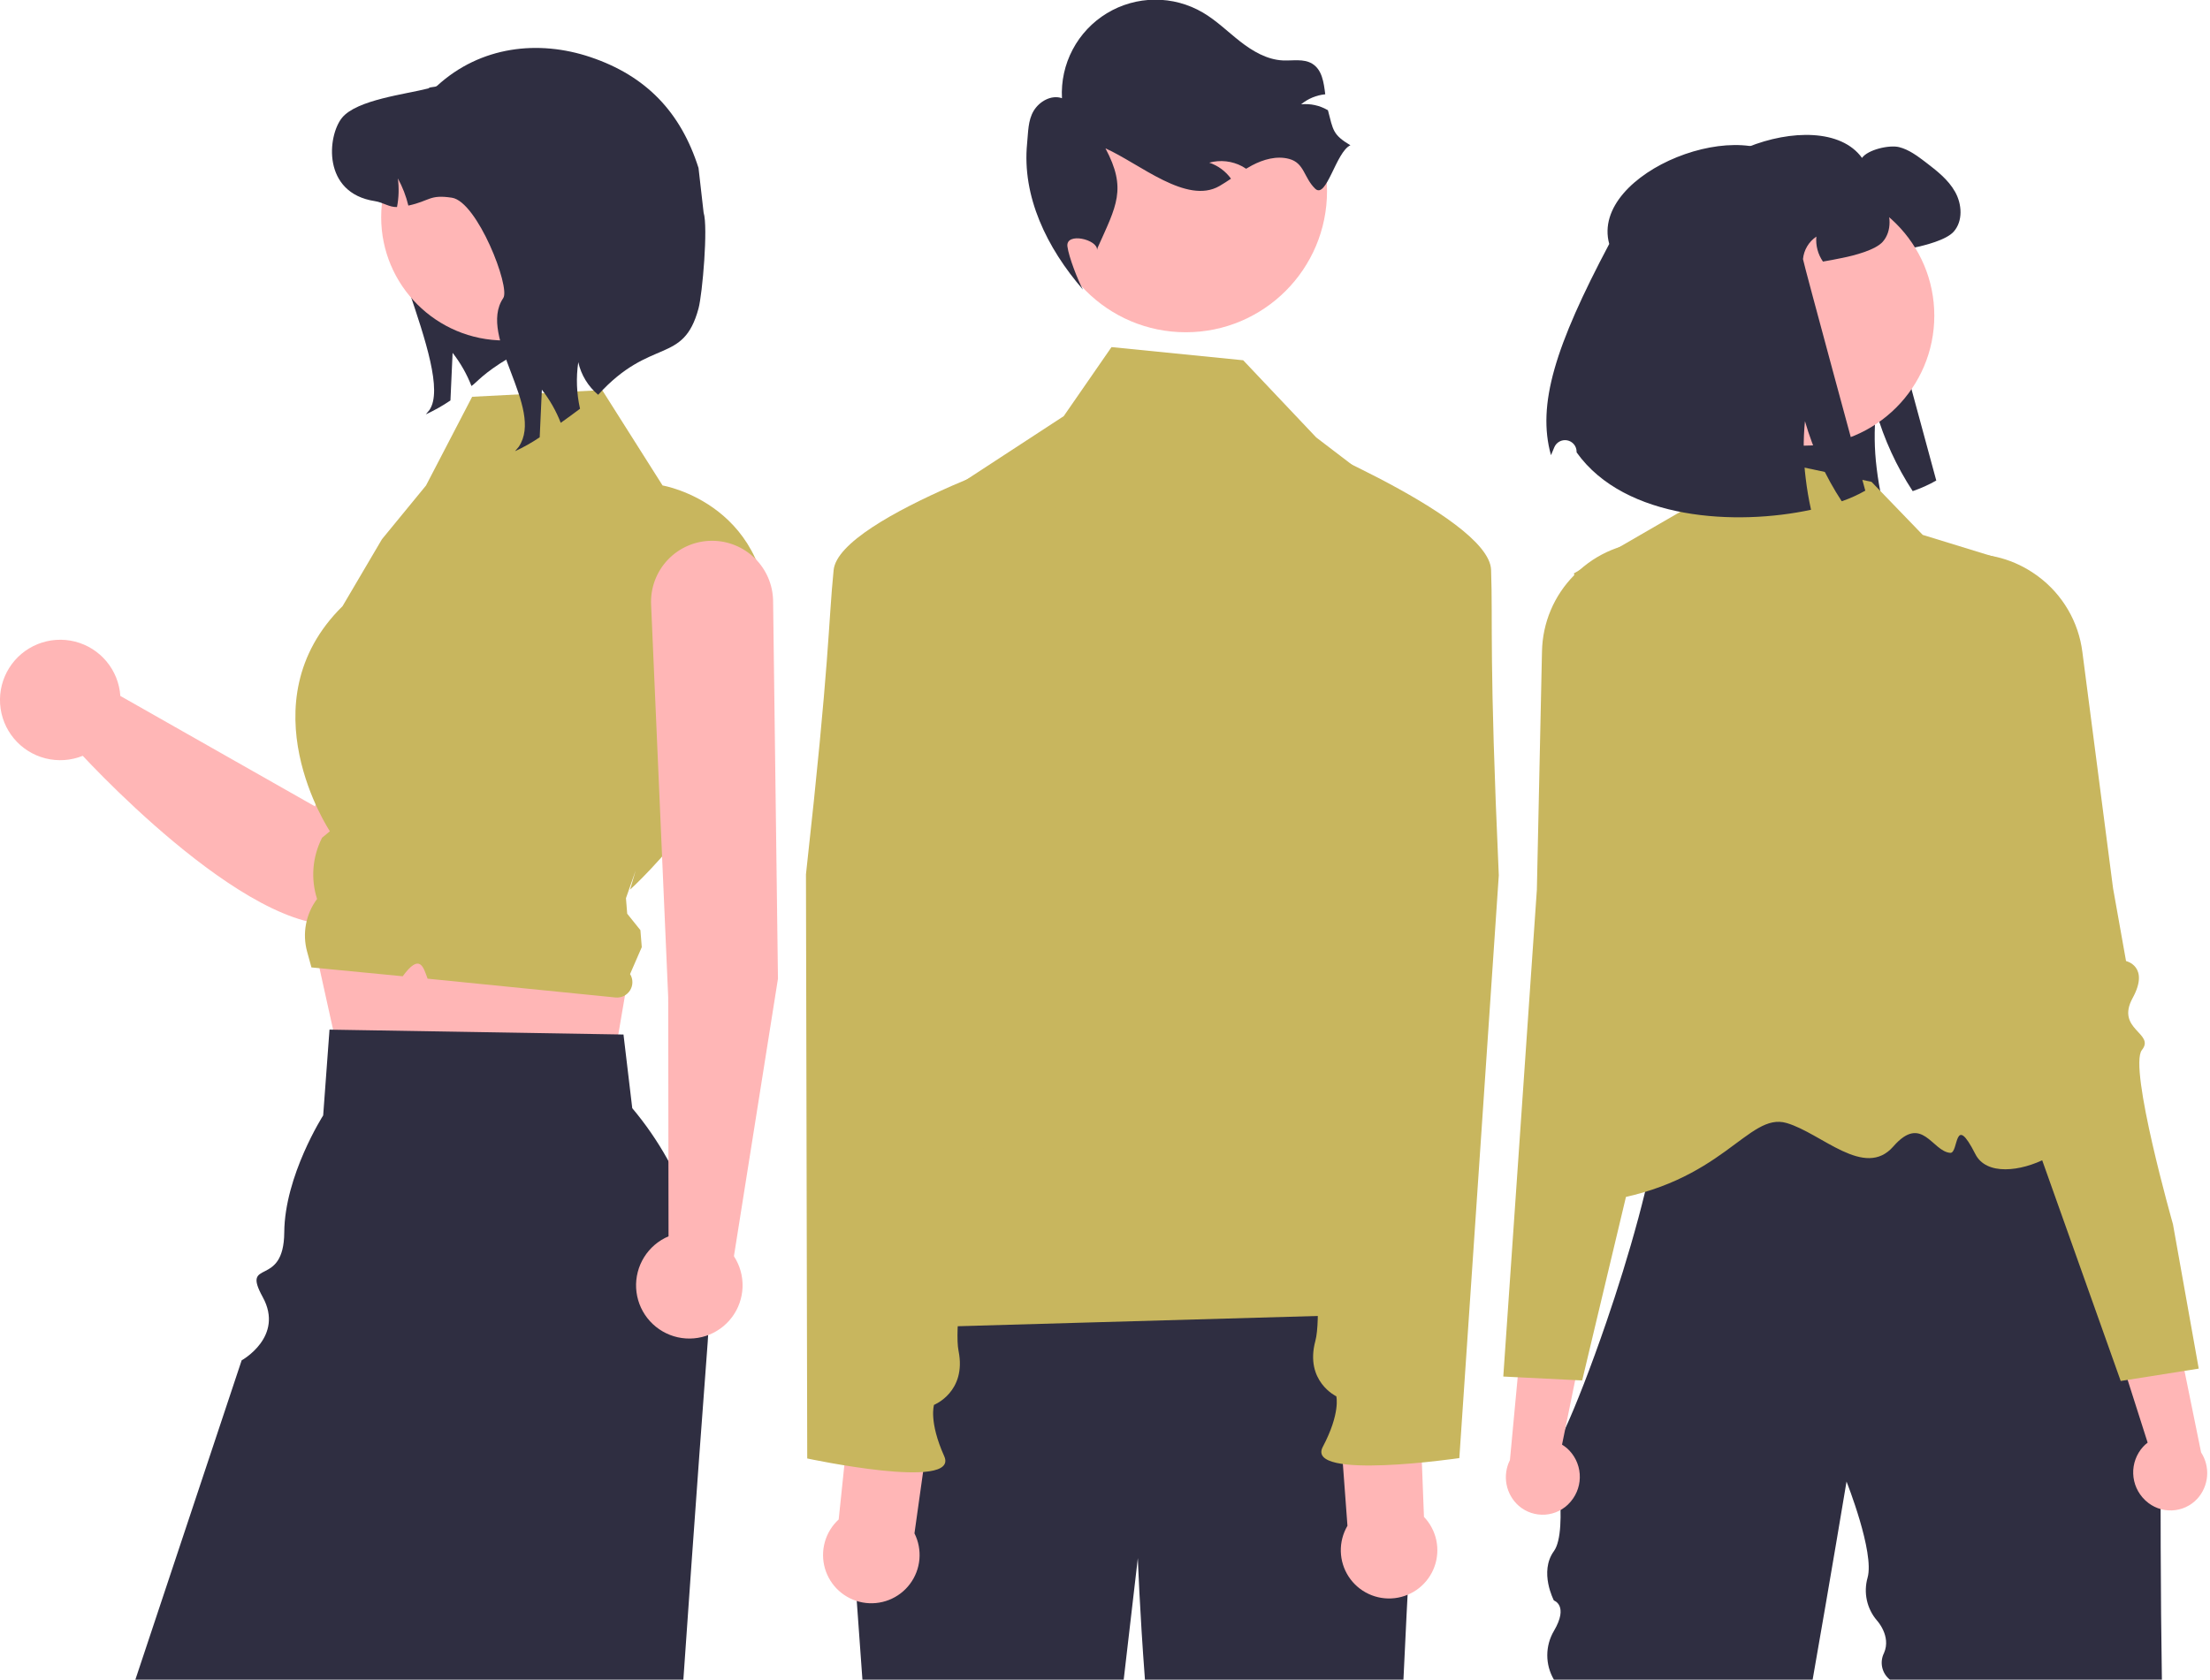 <svg width="171" height="130" viewBox="0 0 171 130" fill="none" xmlns="http://www.w3.org/2000/svg">
<g clip-path="url(#clip0_268_1247)">
<path d="M130.007 18.097C128.475 12.513 140.829 7.725 144.073 12.222C144.524 11.582 146.191 11.194 146.956 11.39C147.721 11.586 148.364 12.076 148.992 12.551C149.855 13.214 150.749 13.9 151.279 14.853C151.812 15.802 151.895 17.096 151.177 17.92C150.608 18.575 148.929 18.999 148.074 19.171C147.478 19.293 146.976 19.391 146.544 19.461C146.152 18.897 145.972 18.212 146.034 17.528C145.744 17.724 145.501 17.982 145.322 18.282C145.143 18.584 145.032 18.921 144.999 19.269C144.987 19.414 149.82 37.192 149.82 37.192C149.239 37.522 148.628 37.797 147.996 38.012C146.744 36.099 145.786 34.011 145.152 31.815C145.006 33.283 145.025 34.763 145.207 36.227C145.304 37.048 145.443 37.864 145.623 38.67C139.88 39.91 131.242 39.502 127.485 34.231C127.484 34.209 127.483 34.187 127.483 34.166C127.48 33.958 127.405 33.757 127.27 33.598C127.135 33.44 126.95 33.333 126.745 33.295C126.54 33.258 126.329 33.294 126.147 33.396C125.966 33.497 125.825 33.659 125.75 33.853C125.659 34.085 125.575 34.287 125.5 34.447C124.405 30.533 125.821 26.003 130.007 18.097Z" fill="#2F2E41"/>
<path d="M120.234 111.704V111.886C120.227 111.826 120.227 111.764 120.234 111.704Z" fill="#2F2E41"/>
<path d="M125.858 80.105C126.004 80.066 126.153 80.037 126.303 80.019C126.131 80.047 125.983 80.076 125.858 80.105Z" fill="#2F2E41"/>
<path d="M125.729 80.139C125.768 80.128 125.812 80.117 125.859 80.106C125.815 80.117 125.773 80.125 125.729 80.139Z" fill="#2F2E41"/>
<path d="M167.277 129.999H146.227C145.927 129.76 145.718 129.424 145.636 129.049C145.554 128.674 145.604 128.281 145.777 127.938C146.352 126.62 145.225 125.415 145.225 125.415C144.842 124.967 144.576 124.431 144.45 123.856C144.325 123.28 144.343 122.683 144.503 122.116C145.061 120.168 142.876 114.671 142.876 114.671C142.876 114.671 141.697 121.769 140.254 129.999H120.234C119.899 129.428 119.722 128.778 119.722 128.116C119.722 127.453 119.899 126.803 120.234 126.232C121.401 124.254 120.234 123.875 120.234 123.875C120.234 123.875 119.068 121.662 120.234 120.055C121.401 118.448 120.234 111.886 120.234 111.886C120.278 112.177 120.611 111.649 121.122 110.543C121.901 108.861 123.092 105.835 124.295 102.322C125.155 99.815 126.022 97.056 126.746 94.359H126.748C126.938 93.65 127.118 92.948 127.288 92.253C127.62 90.888 127.905 89.563 128.121 88.318C128.591 85.637 128.746 83.333 128.385 81.835C128.086 80.589 127.432 79.901 126.303 80.019C126.908 79.919 127.794 79.824 128.886 79.734C129.083 79.719 129.287 79.703 129.498 79.685C137.644 79.07 155.12 78.716 155.12 78.716L160.473 88.3L167.252 100.441C167.252 100.441 167.068 116.727 167.277 129.999Z" fill="#2F2E41"/>
<path d="M144.809 37.293L132.477 34.677L130.028 39.605L121.782 44.378C121.782 44.378 127.097 66.108 127.067 69.164C126.99 76.923 114.573 94.316 123.952 92.978C133.331 91.64 135.236 86.035 138.247 86.921C140.963 87.721 144.278 91.276 146.498 88.733C148.718 86.19 149.5 89.127 150.903 89.228C151.57 89.277 151.169 86.017 152.847 89.33C154.525 92.642 163.425 88.183 160.409 85.167C155.385 80.145 154.364 43.119 154.364 43.119L148.772 41.399L144.809 37.293Z" fill="#C8B65E"/>
<path d="M121.548 116.204C122.044 115.613 122.289 114.853 122.232 114.084C122.175 113.315 121.821 112.598 121.243 112.087C121.124 111.985 120.997 111.893 120.863 111.812L122.925 101.694L118.158 98.841L116.832 113.007C116.539 113.589 116.447 114.252 116.57 114.892C116.693 115.532 117.024 116.114 117.513 116.546C117.793 116.789 118.118 116.974 118.47 117.092C118.822 117.209 119.194 117.256 119.564 117.23C119.934 117.204 120.295 117.105 120.627 116.939C120.959 116.773 121.255 116.544 121.498 116.263C121.515 116.244 121.532 116.224 121.548 116.204Z" fill="#FFB6B6"/>
<path d="M136.35 62.871C136.32 62.546 135.905 62.398 135.33 62.194C134.752 62.016 134.203 61.756 133.7 61.422C132.427 60.503 132.928 59.541 133.621 58.212C133.756 57.953 133.897 57.684 134.029 57.405C134.421 56.577 133.796 53.16 132.17 47.249C131.669 45.43 131.67 44.145 131.324 43.292C130.979 42.439 130.288 42.019 128.405 41.931C126.128 41.816 123.899 42.608 122.206 44.134C122.16 44.174 122.113 44.218 122.067 44.261C121.981 44.341 121.896 44.424 121.814 44.508C120.248 46.083 119.352 48.203 119.313 50.423L119.304 50.801L118.916 68.861L117.824 84.71L116.318 106.541L117.433 106.596L121.882 106.817L122.422 106.844L123.702 101.474L125.243 95.013L125.809 92.639L127.566 85.276L128.385 81.835L128.887 79.734L129.091 78.876L130.086 74.706C130.109 74.618 132.398 65.586 135.038 64.075C136.023 63.513 136.378 63.186 136.35 62.871Z" fill="#C8B65E"/>
<path d="M165.966 116.097C165.41 115.563 165.084 114.832 165.058 114.062C165.032 113.291 165.308 112.541 165.827 111.971C165.934 111.856 166.05 111.751 166.175 111.656L163.038 101.818L167.471 98.47L170.311 112.412C170.665 112.959 170.828 113.608 170.775 114.258C170.721 114.907 170.454 115.521 170.015 116.003C169.762 116.275 169.459 116.494 169.121 116.649C168.784 116.803 168.419 116.89 168.049 116.903C167.678 116.917 167.308 116.858 166.96 116.728C166.613 116.599 166.294 116.403 166.022 116.15C166.003 116.133 165.984 116.115 165.966 116.097Z" fill="#FFB6B6"/>
<path d="M168.134 94.749C168.134 94.749 164.677 82.587 165.731 81.27C166.786 79.954 163.672 79.697 165.014 77.245C166.355 74.793 164.503 74.382 164.503 74.382L163.498 68.745L161.701 54.897L161.647 54.485L161.124 50.456C160.978 49.305 160.602 48.196 160.017 47.194C159.432 46.192 158.652 45.319 157.722 44.625C157.674 44.589 157.626 44.554 157.577 44.519C157.356 44.36 157.13 44.212 156.899 44.076C155.174 43.059 153.149 42.674 151.171 42.989C147.444 43.569 148.604 44.958 148 48.681C147.018 54.733 146.763 58.196 147.241 58.978C147.403 59.241 147.572 59.493 147.734 59.735C148.566 60.984 149.168 61.885 148 62.938C147.535 63.323 147.017 63.64 146.462 63.879C145.914 64.144 145.516 64.335 145.522 64.662C145.528 64.978 145.916 65.264 146.955 65.717C148.213 66.268 149.565 68.35 150.673 70.478C151.552 72.192 152.335 73.954 153.02 75.755L162.539 102.52L164.091 106.885L164.627 106.8L169.025 106.103L170.128 105.928L168.134 94.749Z" fill="#C8B65E"/>
<path d="M139.607 34.492C145.163 34.492 149.668 29.988 149.668 24.432C149.668 18.876 145.163 14.373 139.607 14.373C134.05 14.373 129.545 18.876 129.545 24.432C129.545 29.988 134.05 34.492 139.607 34.492Z" fill="#FFB6B6"/>
<path d="M124.515 18.881C122.983 13.297 135.337 8.51 138.581 13.006C139.032 12.367 140.699 11.978 141.464 12.174C142.229 12.37 142.872 12.861 143.5 13.335C144.363 13.998 145.257 14.684 145.787 15.637C146.32 16.587 146.403 17.881 145.685 18.704C145.116 19.359 143.437 19.783 142.582 19.955C141.986 20.077 141.484 20.175 141.052 20.245C140.66 19.681 140.48 18.997 140.542 18.312C140.252 18.508 140.008 18.766 139.829 19.067C139.65 19.368 139.54 19.705 139.507 20.053C139.495 20.198 144.328 37.976 144.328 37.976C143.747 38.307 143.136 38.581 142.504 38.796C141.252 36.883 140.294 34.795 139.66 32.599C139.514 34.068 139.532 35.547 139.715 37.011C139.812 37.832 139.95 38.648 140.13 39.455C134.388 40.694 125.75 40.286 121.992 35.015C121.992 34.993 121.991 34.972 121.99 34.95C121.988 34.742 121.912 34.541 121.778 34.382C121.643 34.224 121.458 34.117 121.253 34.08C121.048 34.043 120.837 34.078 120.655 34.18C120.474 34.281 120.333 34.443 120.257 34.637C120.166 34.87 120.082 35.071 120.008 35.231C118.913 31.317 120.329 26.787 124.515 18.881Z" fill="#2F2E41"/>
<path d="M36.178 12.222C35.991 12.657 30.226 12.611 29.962 12.998C27.927 15.993 35.265 28.735 33.229 31.733L32.946 32.071C33.61 31.765 34.248 31.405 34.853 30.995C34.907 29.768 34.962 28.537 35.02 27.309C35.63 28.089 36.122 28.954 36.481 29.877C36.955 29.543 37.343 28.924 39.375 27.706C40.197 26.802 41.145 26.022 42.19 25.389L36.178 12.222Z" fill="#2F2E41"/>
<path d="M40.364 36.765C39.728 36.351 39.002 36.094 38.247 36.016C37.491 35.939 36.728 36.042 36.021 36.318C35.314 36.594 34.683 37.035 34.18 37.604C33.677 38.173 33.317 38.853 33.13 39.589L24.37 62.411L9.311 53.863C9.245 52.881 8.87 51.945 8.238 51.189C7.607 50.433 6.753 49.896 5.798 49.656C4.843 49.416 3.836 49.484 2.922 49.851C2.008 50.218 1.234 50.865 0.711 51.699C0.187 52.534 -0.058 53.512 0.009 54.494C0.076 55.477 0.453 56.413 1.085 57.168C1.717 57.923 2.572 58.458 3.527 58.698C4.483 58.937 5.489 58.867 6.403 58.499C9.574 61.883 23.322 75.757 29.014 70.336C33.798 65.78 40.702 48.12 42.364 42.022C42.63 41.047 42.58 40.013 42.22 39.068C41.861 38.123 41.211 37.317 40.364 36.765Z" fill="#FFB6B6"/>
<path d="M23.914 71.293L26.679 83.785L46.894 85.614L48.752 74.736L23.914 71.293Z" fill="#FFB6B6"/>
<path d="M54.793 103.329C54.784 103.508 54.773 103.685 54.76 103.864C54.566 106.453 54.344 109.439 54.104 112.71C53.726 117.902 53.303 123.814 52.876 129.999H10.475L18.698 105.287C18.698 105.287 22.018 103.459 20.328 100.389C18.637 97.318 21.964 99.765 21.995 95.38C22.026 90.995 25.006 86.33 25.006 86.33L25.496 79.69L25.774 79.696L47.84 80.063L48.243 80.071L48.921 85.77C53.036 90.666 55.135 96.943 54.793 103.329Z" fill="#2F2E41"/>
<path d="M36.532 30.71L46.594 30.192L51.267 37.575C51.267 37.575 60.061 39.045 59.451 49.405C58.842 59.765 48.752 68.856 48.752 68.856L49.183 67.378L48.434 69.518L48.53 70.719L49.552 71.992L49.657 73.308L48.752 75.39C48.87 75.579 48.932 75.796 48.932 76.019C48.933 76.241 48.87 76.459 48.753 76.648C48.635 76.837 48.467 76.989 48.268 77.087C48.068 77.185 47.845 77.226 47.624 77.203L33.085 75.747C32.754 74.836 32.488 73.747 31.161 75.56L29.792 75.428L24.098 74.876L23.763 73.656C23.573 72.962 23.543 72.234 23.677 71.528C23.81 70.821 24.103 70.154 24.533 69.577C24.038 68.029 24.168 66.349 24.894 64.895L24.921 64.84L25.525 64.337C25.525 64.337 18.911 54.401 26.504 46.917L29.552 41.737L32.962 37.578L36.532 30.71Z" fill="#C8B65E"/>
<path d="M39.036 26.352C44.306 26.352 48.578 22.081 48.578 16.812C48.578 11.544 44.306 7.272 39.036 7.272C33.766 7.272 29.494 11.544 29.494 16.812C29.494 22.081 33.766 26.352 39.036 26.352Z" fill="#FFB6B6"/>
<path d="M46.282 30.555C45.505 29.906 44.964 29.018 44.744 28.03C44.567 29.23 44.613 30.452 44.88 31.635C44.363 32.023 43.862 32.392 43.388 32.726C43.029 31.804 42.537 30.939 41.927 30.159C41.869 31.386 41.814 32.618 41.76 33.845C41.155 34.255 40.517 34.615 39.852 34.921L40.136 34.583C42.172 31.584 36.904 26.065 38.94 23.07C39.511 22.231 36.931 15.601 34.965 15.302C33.217 15.038 33.291 15.543 31.597 15.912C31.421 15.178 31.148 14.472 30.785 13.81C30.882 14.547 30.859 15.295 30.719 16.024C30.117 16.048 29.643 15.664 29.002 15.566C24.911 14.941 25.327 10.517 26.465 9.115C27.607 7.716 31.399 7.297 33.147 6.842C33.306 6.687 33.668 6.784 33.827 6.636C37.177 3.571 41.658 3.063 45.691 4.422C49.991 5.871 52.672 8.675 54.048 12.999L54.443 16.459C54.797 17.571 54.351 22.747 54.048 23.874C52.869 28.256 50.358 26.069 46.282 30.555Z" fill="#2F2E41"/>
<path d="M60.195 75.752L59.819 46.502C59.799 45.262 59.293 44.081 58.41 43.211C57.526 42.342 56.337 41.855 55.097 41.855H55.097C54.456 41.855 53.821 41.985 53.232 42.238C52.643 42.492 52.111 42.862 51.67 43.327C51.229 43.792 50.887 44.343 50.666 44.944C50.444 45.546 50.347 46.186 50.381 46.827L51.703 77.199L51.728 95.688C50.949 96.018 50.29 96.58 49.842 97.298C49.394 98.015 49.177 98.853 49.221 99.698C49.266 100.543 49.57 101.354 50.091 102.02C50.613 102.686 51.327 103.176 52.136 103.423C52.946 103.669 53.812 103.66 54.616 103.398C55.42 103.135 56.125 102.631 56.633 101.955C57.141 101.278 57.428 100.462 57.456 99.616C57.484 98.77 57.25 97.937 56.788 97.228L60.195 75.752Z" fill="#FFB6B6"/>
<path d="M109.44 113.595C109.44 113.595 108.859 124.042 108.592 130H88.591C88.18 124.578 88.041 120.594 88.041 120.594L86.947 130H66.73L65.477 112.58L71.534 97.569C71.534 97.569 104.358 95.293 107.402 98.181C110.445 101.066 109.44 113.595 109.44 113.595Z" fill="#2F2E41"/>
<path d="M91.754 25.716C97.788 25.716 102.679 20.825 102.679 14.793C102.679 8.76 97.788 3.87 91.754 3.87C85.72 3.87 80.829 8.76 80.829 14.793C80.829 20.825 85.72 25.716 91.754 25.716Z" fill="#FFB6B6"/>
<path d="M104.488 11.244C103.366 11.755 102.639 15.46 101.757 14.599C100.875 13.738 100.934 12.617 99.745 12.299C98.784 12.041 97.751 12.336 96.875 12.8C96.719 12.882 96.567 12.972 96.419 13.06C96.322 12.995 96.225 12.934 96.121 12.877C95.337 12.458 94.423 12.355 93.566 12.59C94.243 12.817 94.832 13.251 95.249 13.83C94.956 14.027 94.659 14.223 94.355 14.398C91.818 15.862 88.207 12.679 85.536 11.483C87.209 14.621 86.385 15.921 84.933 19.167L84.883 19.352C84.965 18.539 82.447 17.932 82.593 19.078C82.697 19.891 83.401 21.698 83.795 22.416C80.987 19.17 79.068 15.197 79.473 11.099C79.561 10.239 79.534 9.33 79.978 8.583C80.423 7.84 81.35 7.318 82.17 7.601C82.1 6.295 82.386 4.993 82.998 3.836C83.609 2.679 84.522 1.708 85.641 1.029C86.759 0.349 88.041 -0.015 89.35 -0.025C90.659 -0.034 91.946 0.311 93.075 0.974C94.123 1.589 94.998 2.459 95.959 3.21C96.92 3.96 98.028 4.614 99.247 4.676C100.02 4.714 100.861 4.525 101.525 4.925C102.295 5.39 102.426 6.362 102.542 7.298C101.856 7.366 101.205 7.636 100.674 8.075C101.384 8.003 102.098 8.156 102.716 8.513C102.728 8.519 102.739 8.525 102.75 8.532C103.156 10.079 103.115 10.422 104.488 11.244Z" fill="#2F2E41"/>
<path d="M66.778 102.854C76.082 91.966 72.939 78.118 69.247 64.138L69.95 43.486C69.984 42.473 70.262 41.483 70.759 40.6C71.257 39.717 71.96 38.967 72.809 38.412L82.306 32.209L86.003 26.865L96.193 27.884L101.844 33.858L108.099 38.632C109.669 39.831 110.864 41.454 111.543 43.309C112.221 45.164 112.355 47.175 111.928 49.104L105.943 76.167C105.943 76.167 108.446 90.197 106.919 91.747C105.391 93.296 101.455 91.747 104.577 93.487C108.322 95.574 111.728 95.189 109.833 97.084C107.937 98.98 110.336 101.614 110.336 101.614L66.778 102.854Z" fill="#C8B65E"/>
<path d="M70.757 118.678L72.308 107.63L66.119 105.863L64.894 117.602C64.382 118.072 64.011 118.675 63.823 119.344C63.635 120.012 63.637 120.721 63.829 121.388C64.022 122.056 64.396 122.657 64.911 123.123C65.426 123.589 66.061 123.903 66.745 124.028C67.428 124.154 68.133 124.086 68.78 123.833C69.427 123.58 69.991 123.151 70.408 122.595C70.825 122.039 71.078 121.378 71.14 120.686C71.201 119.994 71.069 119.298 70.757 118.678Z" fill="#FFB6B6"/>
<path d="M82.538 34.2C82.538 34.2 64.922 39.932 64.502 44.126C64.082 48.321 64.222 50.888 62.362 67.672L62.46 112.883C62.46 112.883 74.271 115.411 73.06 112.708C71.848 110.005 72.271 108.733 72.271 108.733C72.271 108.733 74.803 107.734 74.169 104.56C73.535 101.387 76.714 85.658 76.714 85.658L78.721 57.45L82.538 34.2Z" fill="#C8B65E"/>
<path d="M104.26 118.093L103.435 106.967L109.726 105.609L110.18 117.403C110.66 117.905 110.991 118.531 111.135 119.21C111.279 119.89 111.231 120.597 110.995 121.25C110.76 121.904 110.346 122.479 109.802 122.911C109.258 123.342 108.603 123.614 107.913 123.694C107.223 123.775 106.524 123.661 105.895 123.366C105.266 123.071 104.731 122.607 104.352 122.025C103.972 121.443 103.763 120.766 103.746 120.072C103.73 119.377 103.908 118.692 104.26 118.093H104.26Z" fill="#FFB6B6"/>
<path d="M98.025 33.025C98.025 33.025 115.229 39.897 115.374 44.109C115.519 48.322 115.212 50.875 115.97 67.745L112.917 112.853C112.917 112.853 100.966 114.604 102.351 111.985C103.737 109.367 103.398 108.071 103.398 108.071C103.398 108.071 100.937 106.908 101.777 103.783C102.617 100.657 100.473 84.754 100.473 84.754L100.315 56.475L98.025 33.025Z" fill="#C8B65E"/>
</g>
<defs>
<clipPath id="clip0_268_1247">
<rect width="170.784" height="130" fill="white"/>
</clipPath>
</defs>
</svg>
